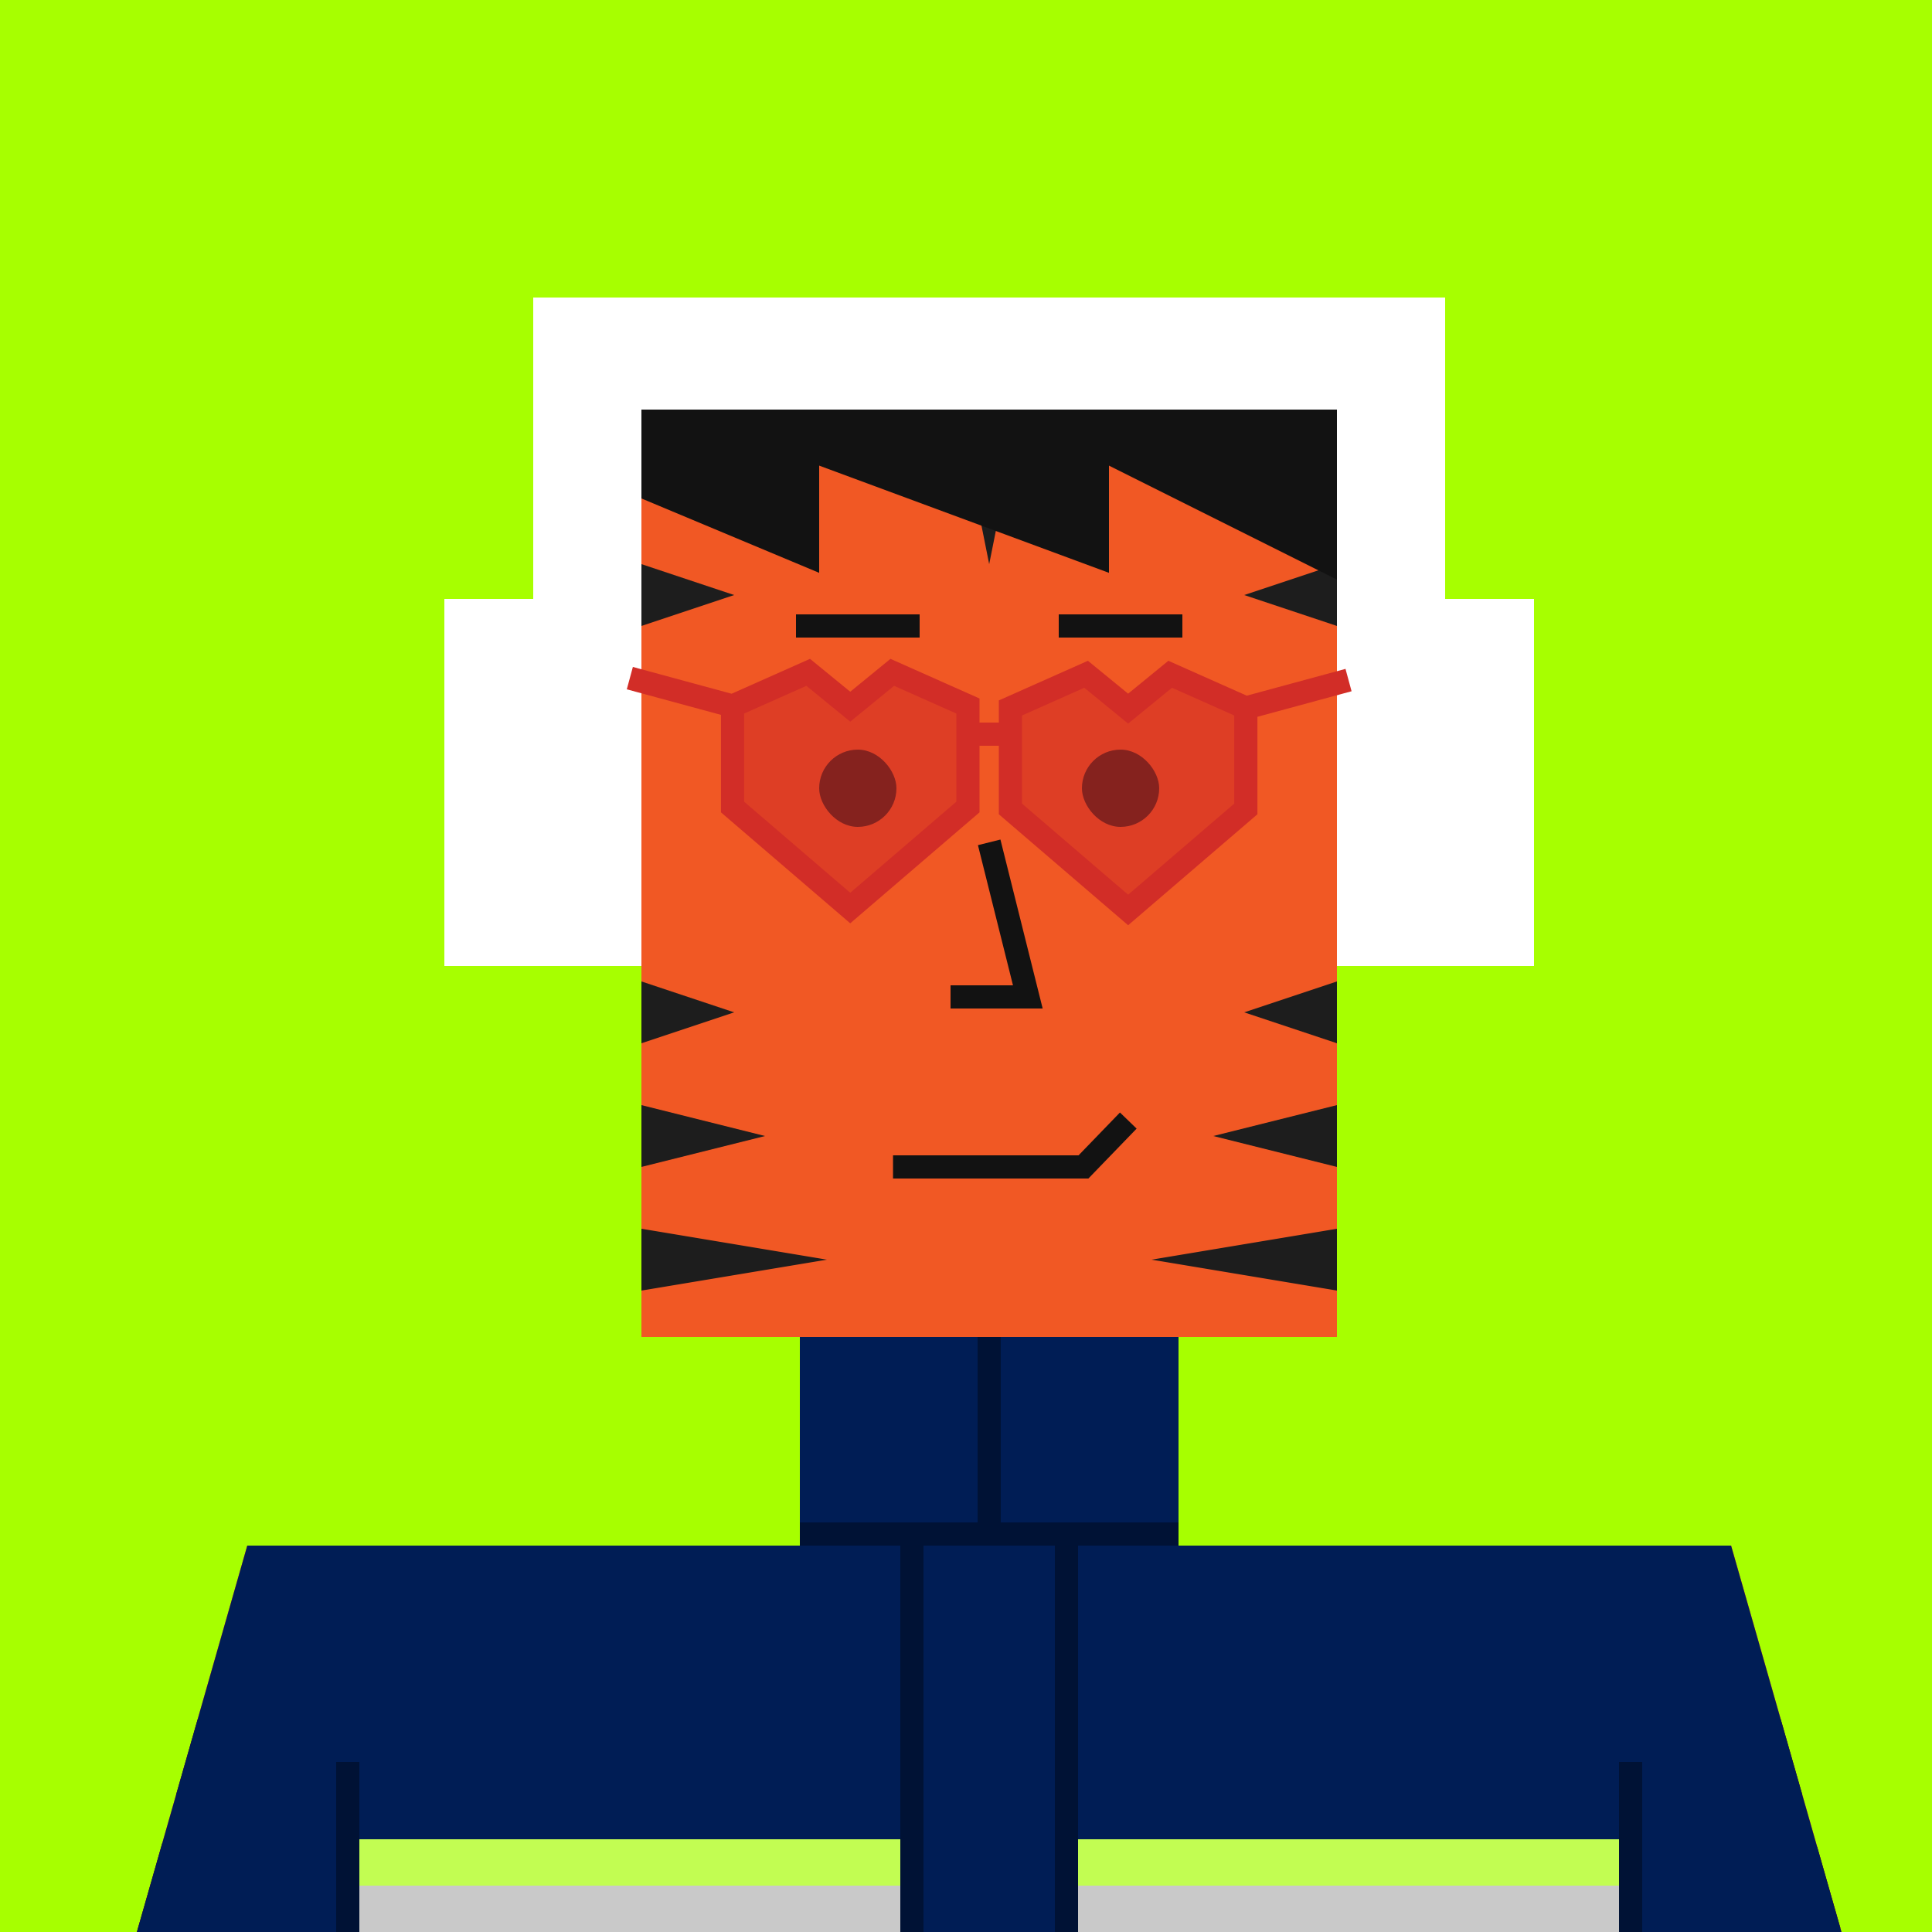 <svg xmlns="http://www.w3.org/2000/svg" viewBox="0 0 500 500"><rect x="0" y="0" width="500" height="500" fill="#333333" stroke="none"/><g id="layer1"><svg width="512" height="512" viewBox="0 0 512 512" fill="none" xmlns="http://www.w3.org/2000/svg">
<rect width="512" height="512" fill="#A7FF00"/>
<path d="M134 178H167V242H146L134 178Z" fill="#E24713"/>
<path d="M378 178H345V242H366L378 178Z" fill="#E24713"/>
<rect x="207" y="346" width="98" height="54" fill="#E24713"/>
<path d="M64 400H448L480 512H32L64 400Z" fill="#F15824"/>
<rect x="166" y="106" width="180" height="240" fill="#F15824"/>
</svg>
</g><g id="layer2"><svg width="512" height="512" viewBox="0 0 512 512" fill="none" xmlns="http://www.w3.org/2000/svg">
<path d="M134 178H166V242H146L134 178Z" fill="#E24713"/>
<path d="M378 178H346V242H366L378 178Z" fill="#E24713"/>
<rect x="207" y="346" width="98" height="54" fill="#E24713"/>
<path d="M64 400H448L480 512H32L64 400Z" fill="#F15824"/>
<path d="M42 477L35.429 500L106 489L42 477Z" fill="#1D1D1D"/>
<path d="M476.286 499L470.286 478L405 488.5L476.286 499Z" fill="#1D1D1D"/>
<path d="M466.429 464.5L460.857 445L425.5 456.5L466.429 464.5Z" fill="#1D1D1D"/>
<path d="M51.143 445L45.571 464.5L87 456.5L51.143 445Z" fill="#1D1D1D"/>
<rect x="136" y="456" width="240" height="56" fill="#FF6F3F"/>
<rect x="166" y="106" width="180" height="240" fill="#F15824"/>
<path d="M96 400H80L88 424L96 400Z" fill="#1D1D1D"/>
<path d="M158 178H142L150 194L158 178Z" fill="#1D1D1D"/>
<path d="M370 178H354L362 194L370 178Z" fill="#1D1D1D"/>
<path d="M210 106H194L202 130L210 106Z" fill="#1D1D1D"/>
<path d="M342 400H326L334 440L342 400Z" fill="#1D1D1D"/>
<path d="M141 400H125L133 432L141 400Z" fill="#1D1D1D"/>
<path d="M264 106H248L256 146L264 106Z" fill="#1D1D1D"/>
<path d="M387 400H371L379 432L387 400Z" fill="#1D1D1D"/>
<path d="M186 400H170L178 440L186 400Z" fill="#1D1D1D"/>
<path d="M318 106H302L310 130L318 106Z" fill="#1D1D1D"/>
<path d="M432 400H416L424 424L432 400Z" fill="#1D1D1D"/>
<path d="M190 262L166 254V270L190 262Z" fill="#1D1D1D"/>
<path d="M190 154L166 146V162L190 154Z" fill="#1D1D1D"/>
<path d="M231 362L207 354V370L231 362Z" fill="#1D1D1D"/>
<path d="M281 362L305 354V370L281 362Z" fill="#1D1D1D"/>
<path d="M231 385L207 377V393L231 385Z" fill="#1D1D1D"/>
<path d="M281 385L305 377V393L281 385Z" fill="#1D1D1D"/>
<path d="M322 262L346 254V270L322 262Z" fill="#1D1D1D"/>
<path d="M322 154L346 146V162L322 154Z" fill="#1D1D1D"/>
<path d="M198 294L166 286V302L198 294Z" fill="#1D1D1D"/>
<path d="M314 294L346 286V302L314 294Z" fill="#1D1D1D"/>
<path d="M214 326L166 318V334L214 326Z" fill="#1D1D1D"/>
<path d="M298 326L346 318V334L298 326Z" fill="#1D1D1D"/>
<path d="M256 218L266 258H246" stroke="#121212" stroke-width="6"/>
</svg>
</g><g id="layer3"><svg width="512" height="512" viewBox="0 0 512 512" fill="none" xmlns="http://www.w3.org/2000/svg">
<path d="M212 148.25L166 129V106L346 106V150L287 120.5V148.25L212 120.5V148.25Z" fill="#121212"/>
<rect x="115" y="155" width="51" height="95" fill="white"/>
<rect x="346" y="155" width="51" height="95" fill="white"/>
<path d="M166 106V155H138V77H374V155H346V106H166Z" fill="white"/>
</svg>
</g><g id="layer4"><svg width="512" height="512" viewBox="0 0 512 512" fill="none" xmlns="http://www.w3.org/2000/svg">
<rect x="207" y="346" width="98" height="54" fill="#001D55"/>
<path d="M64 400H448L480 512H32L64 400Z" fill="#001D55"/>
<path d="M236 397L236 512" stroke="#001235" stroke-width="6"/>
<path d="M276 397V512" stroke="#001235" stroke-width="6"/>
<path d="M207 397H256M305 397H256M256 397V346" stroke="#001235" stroke-width="6"/>
<path d="M90 512L90 456" stroke="#001235" stroke-width="6"/>
<path d="M422 512V456" stroke="#001235" stroke-width="6"/>
<rect x="93" y="476" width="140" height="12" fill="#C2FD52"/>
<rect x="93" y="488" width="140" height="12" fill="#C9C9C9"/>
<rect x="93" y="500" width="140" height="12" fill="#C2FD52"/>
<rect x="279" y="476" width="140" height="12" fill="#C2FD52"/>
<rect x="279" y="488" width="140" height="12" fill="#C9C9C9"/>
<rect x="279" y="500" width="140" height="12" fill="#C2FD52"/>
</svg>
</g><g id="layer5"><svg></svg></g><g id="layer6"><svg width="512" height="512" viewBox="0 0 512 512" fill="none" xmlns="http://www.w3.org/2000/svg">
<path d="M231.114 302H280.403L292 290" stroke="#121212" stroke-width="6"/>
</svg>
</g><g id="layer7"><svg width="512" height="512" viewBox="0 0 512 512" fill="none" xmlns="http://www.w3.org/2000/svg">
  <rect x="212" y="194" width="20" height="20" rx="10" fill="#121212">
    <animate attributeName="rx" values="10;10;1;10;10;1;10;10;" keyTimes="0;0.275;0.3;0.325;0.725;0.75;0.775;1" dur="4s" repeatCount="indefinite" />
    <animate attributeName="height" values="20;20;2;20;20;2;20;20" keyTimes="0;0.275;0.3;0.325;0.725;0.75;0.775;1" dur="4s" repeatCount="indefinite" />
    <animate attributeName="y" values="194;194;203;194;194;203;194;194" keyTimes="0;0.275;0.3;0.325;0.725;0.75;0.775;1" dur="4s" repeatCount="indefinite" />
  </rect>
  <rect x="280" y="194" width="20" height="20" rx="10" fill="#121212">
    <animate attributeName="rx" values="10;10;1;10;10;1;10;10" keyTimes="0;0.275;0.3;0.325;0.725;0.75;0.775;1" dur="4s" repeatCount="indefinite" />
    <animate attributeName="height" values="20;20;2;20;20;2;20;20" keyTimes="0;0.275;0.3;0.325;0.725;0.75;0.775;1" dur="4s" repeatCount="indefinite" />
    <animate attributeName="y" values="194;194;203;194;194;203;194;194" keyTimes="0;0.275;0.3;0.325;0.725;0.75;0.775;1" dur="4s" repeatCount="indefinite" />
  </rect>
  <path d="M206 162H238" stroke="#121212" stroke-width="6"/>
  <path d="M274 162H306" stroke="#121212" stroke-width="6"/>
</svg>
</g><g id="layer8"><svg width="512" height="512" viewBox="0 0 512 512" fill="none" xmlns="http://www.w3.org/2000/svg">
<path d="M189.583 182.714L209.163 174L220.041 182.893L230.919 174L250.5 182.714V190V208.857L220.041 235L189.583 208.857V182.714Z" fill="#D22D27" fill-opacity="0.6">
<animate attributeName="fill-opacity" dur="2s" repeatCount="indefinite" keyTimes="0;0.1;0.2;0.3;0.4;1" values="0.6;1;0.6;1;0.6;0.6" />
</path>
<path d="M189.583 182.714V208.857L220.041 235L250.5 208.857V190M189.583 182.714L209.163 174L220.041 182.893L230.919 174L250.5 182.714V190M189.583 182.714L163 175.5M250.5 190H262" stroke="#D22D27" stroke-width="6"/>
<path d="M322.417 183.214L302.837 174.5L291.959 183.393L281.081 174.5L261.5 183.214V209.357L291.959 235.5L322.417 209.357V183.214Z" fill="#D22D27" fill-opacity="0.6">
<animate attributeName="fill-opacity" dur="2s" repeatCount="indefinite" keyTimes="0;0.1;0.2;0.3;0.4;1" values="0.6;1;0.6;1;0.6;0.6" />
</path>
<path d="M322.417 183.214V209.357L291.959 235.5L261.5 209.357V183.214L281.081 174.5L291.959 183.393L302.837 174.5L322.417 183.214ZM322.417 183.214L349 176" stroke="#D22D27" stroke-width="6"/>
</svg>
</g></svg>